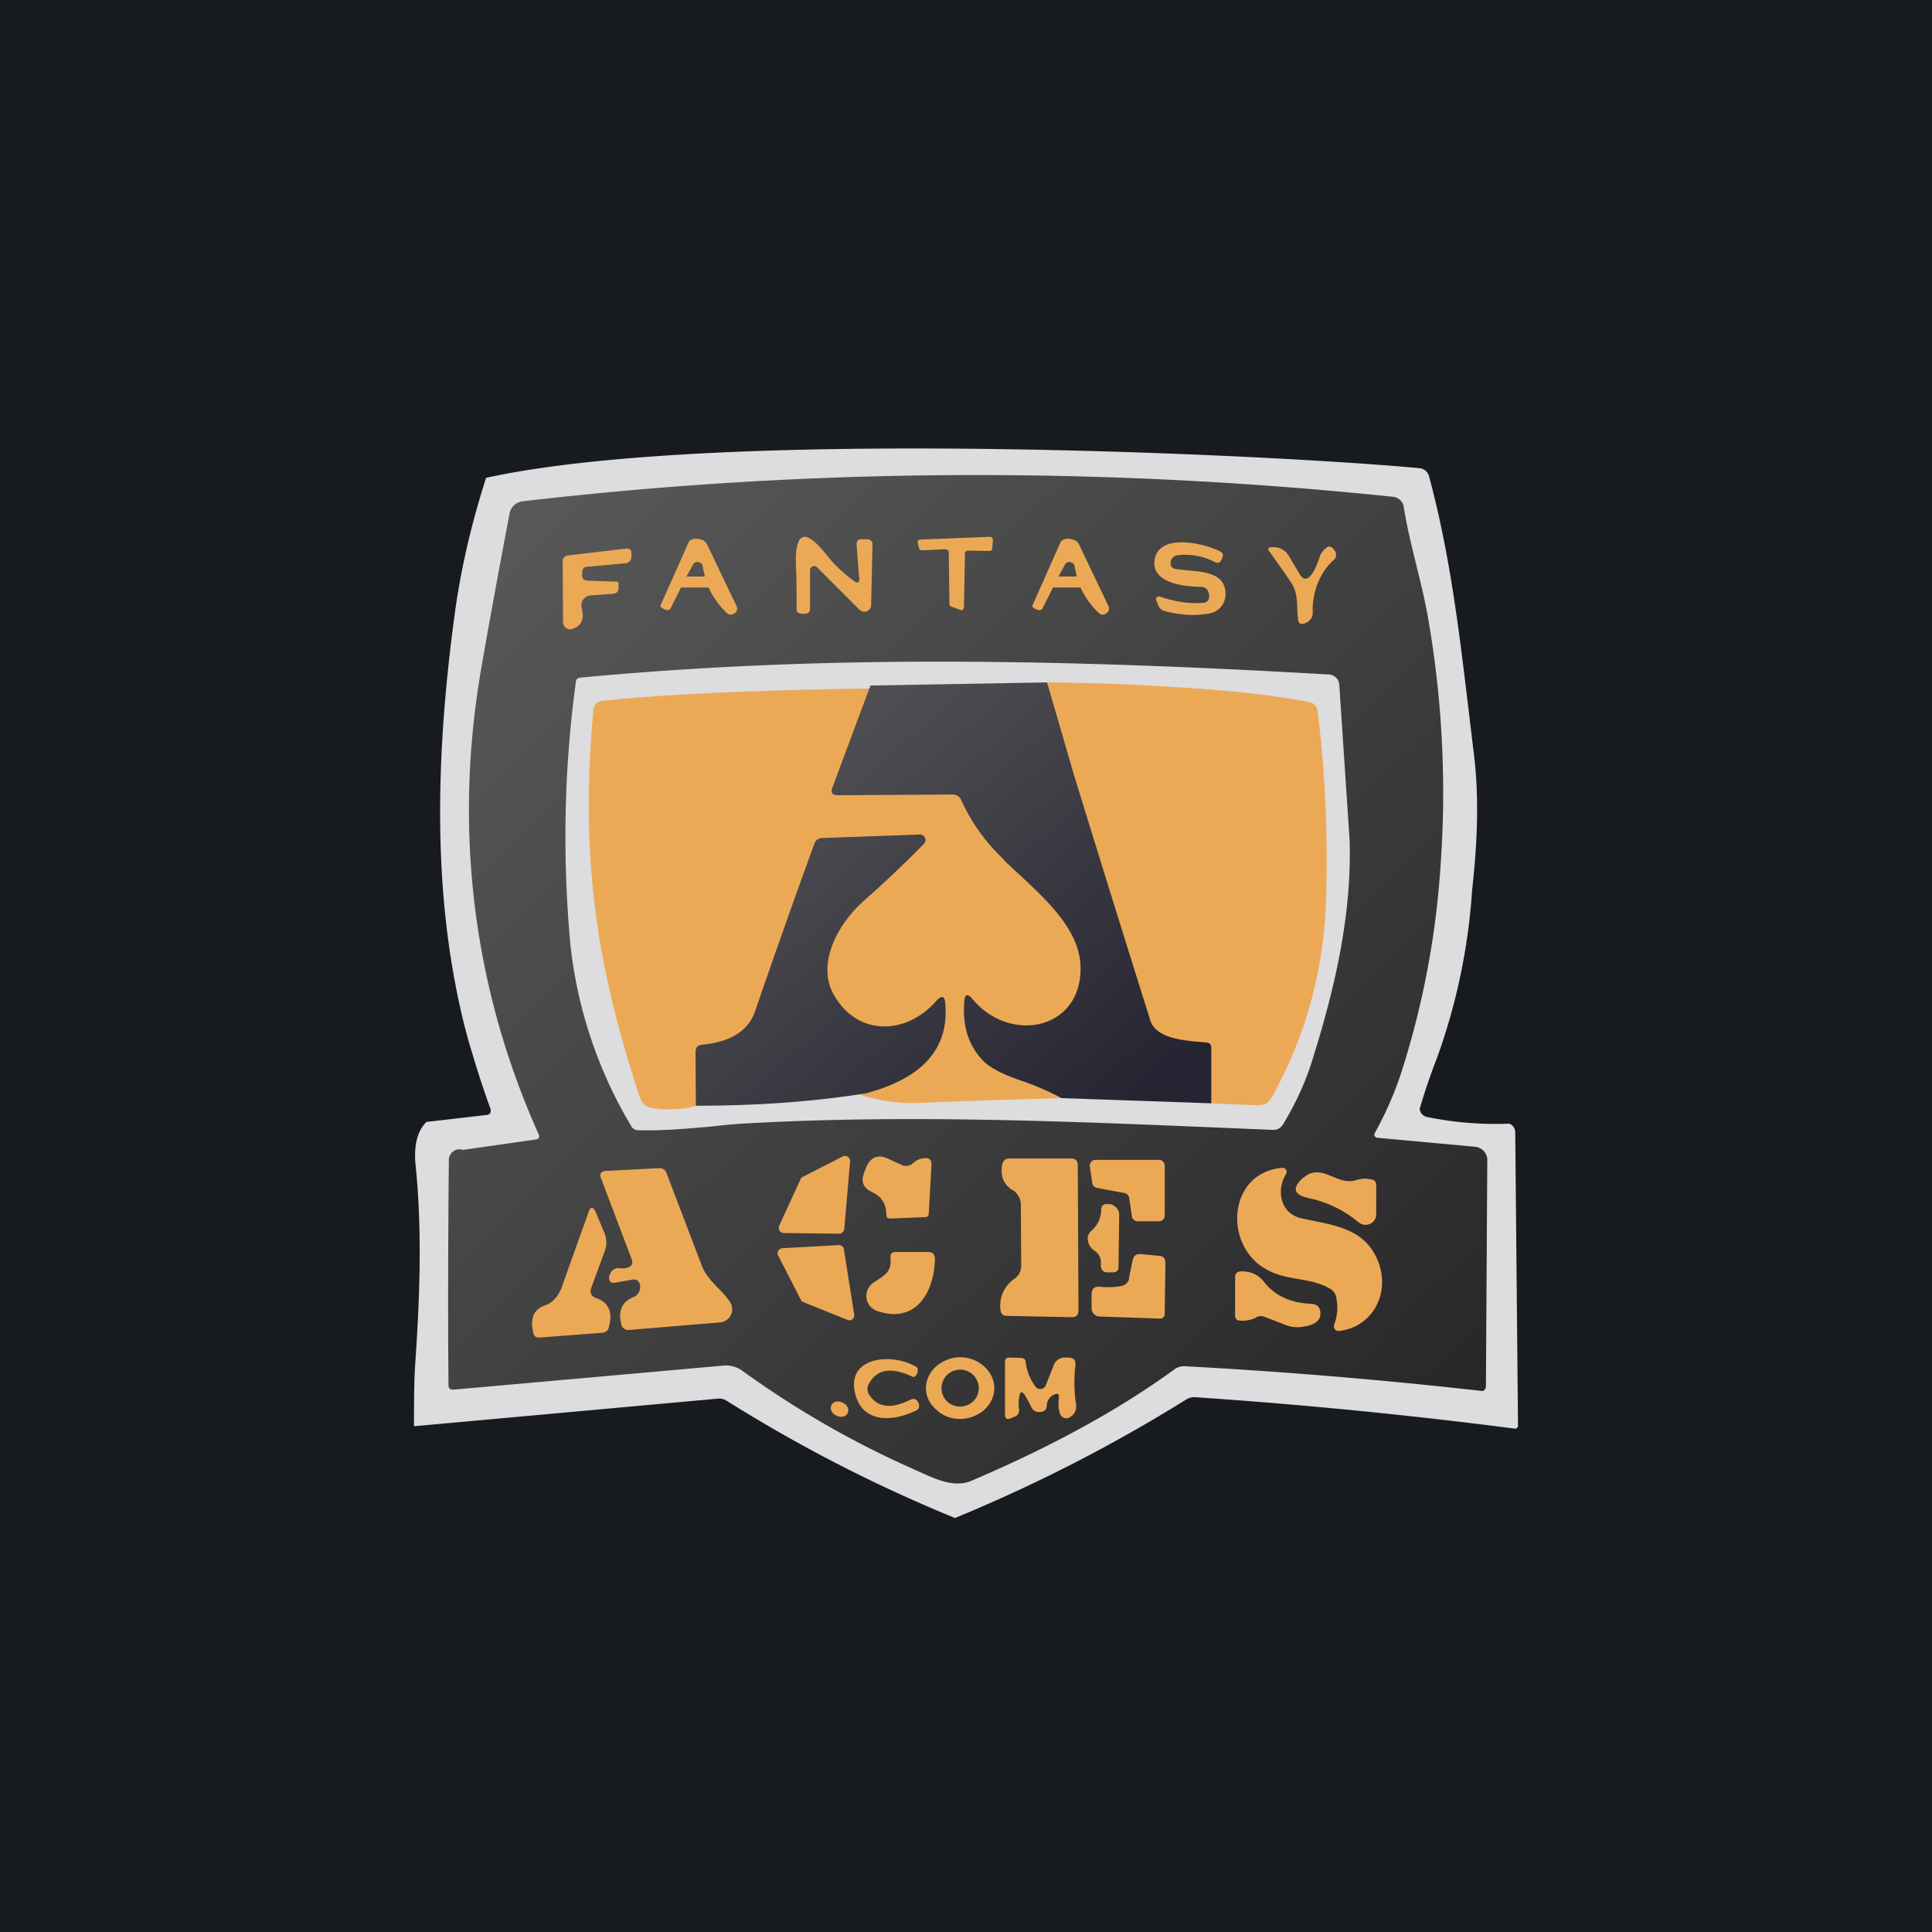 <!-- by TradeStack --><svg width="56" height="56" viewBox="0 0 56 56" xmlns="http://www.w3.org/2000/svg"><path fill="#181B1E" d="M0 0h56v56H0z"/><path d="M12 41.35c0-.7 0-1.33.04-1.88.13-1.92.2-3.84 0-5.76-.04-.53.06-.93.32-1.19l1.73-.2c.12-.01.16-.08.12-.2-.18-.5-.35-1.01-.51-1.55-.29-.93-.5-1.92-.66-2.98-.47-3.16-.3-6.48.12-9.64.18-1.4.5-2.76.93-4.1 6.71-1.47 22.9-.67 27.05-.28.13.01.24.1.28.23.7 2.6.94 5.1 1.3 8.04.16 1.3.1 2.61-.05 3.96a17.7 17.7 0 0 1-1.02 4.87 17.74 17.74 0 0 0-.5 1.47.27.27 0 0 0 .23.24 9.93 9.93 0 0 0 2.37.19.27.27 0 0 1 .17.25l.08 8.5a.08.08 0 0 1-.03.07.08.08 0 0 1-.06.02 151.8 151.8 0 0 0-9.25-.91.45.45 0 0 0-.3.08A45.26 45.26 0 0 1 27.68 44a43.09 43.09 0 0 1-6.62-3.4.4.4 0 0 0-.25-.06l-8.81.8Z" fill="#DDDCDE"/><path d="M41.75 25.17c.18-2.44.06-4.85-.35-7.22-.18-1.06-.54-2.17-.71-3.25a.35.35 0 0 0-.31-.3c-8.47-.88-16.88-.84-25.23.13a.44.44 0 0 0-.38.35c-.27 1.44-.55 2.93-.82 4.49-.8 4.61-.26 9.22 1.66 13.5.04.1.01.15-.09.16l-2.1.3a.31.31 0 0 0-.41.3c-.02 2.18-.03 4.35-.01 6.52 0 .1.05.13.14.13l7.86-.7c.18-.01.35.04.5.14a27.32 27.32 0 0 0 5.06 2.9c.47.21 1.07.53 1.6.3 2.3-.98 4.26-2.05 5.87-3.22.09-.07.19-.1.3-.1a148.02 148.02 0 0 1 8.64.72.14.14 0 0 0 .1-.14l.04-6.56c0-.19-.15-.36-.35-.38l-2.83-.26c-.07 0-.12-.08-.08-.14.31-.56.56-1.13.75-1.7a24.87 24.87 0 0 0 1.15-5.97Zm-2.93-5.32.3 4.52c.06 2.11-.4 4.18-1.07 6.32-.2.66-.49 1.29-.86 1.9a.33.33 0 0 1-.31.16c-5.08-.21-10.13-.47-15.21-.19-.39.02-.76.06-1.13.1-.69.06-1.36.12-2.05.1a.23.23 0 0 1-.2-.13 12.97 12.97 0 0 1-1.76-5.28c-.23-2.55-.18-5.07.16-7.57 0-.09.06-.14.15-.14 7.21-.68 14.18-.52 21.68-.09a.32.32 0 0 1 .3.3Z" fill="url(#alrko42qm)"/><path d="m27.42 15.92-.7.03a.08.08 0 0 1-.08-.06l-.04-.15a.08.08 0 0 1 .07-.1l2.03-.08c.04 0 .08.04.08.09l-.02.25a.08.08 0 0 1-.08.07l-.63-.01a.08.08 0 0 0-.08.07l-.03 1.57c0 .06-.05.1-.1.08l-.27-.1a.08.08 0 0 1-.05-.07L27.5 16a.08.08 0 0 0-.08-.07ZM24.9 16.73l-.07-.95c0-.1.04-.15.14-.15h.17c.08 0 .15.06.15.15l-.04 1.78a.2.2 0 0 1-.33.12l-1.24-1.24a.12.12 0 0 0-.2.08v1.13a.14.14 0 0 1-.14.14h-.08c-.12 0-.18-.05-.17-.16 0-.44 0-.85-.02-1.25-.03-.97.26-1.08.87-.32.23.3.5.55.8.77.12.1.18.06.17-.1ZM34.07 16.49c.53.1 1.5-.02 1.45.78a.56.56 0 0 1-.46.51c-.42.08-.86.05-1.31-.07a.26.26 0 0 1-.17-.15l-.07-.17c-.02-.05.03-.11.1-.1.47.16.9.22 1.29.18.19-.02.18-.3.07-.4a.22.22 0 0 0-.16-.06c-.47 0-1.47-.11-1.34-.8.14-.78 1.48-.45 1.91-.22.11.06.06.16.02.24-.04.09-.1.1-.19.06a1.85 1.85 0 0 0-1.05-.2c-.13.01-.2.08-.23.2-.01.11.03.18.14.2ZM37.97 16.7c.13-.11.24-.43.3-.61.05-.1.11-.17.2-.23.07-.05.15 0 .23.12a.2.2 0 0 1-.05.26c-.42.37-.62.98-.6 1.51a.3.3 0 0 1-.05.18.32.32 0 0 1-.14.12c-.08.04-.2.07-.23-.06-.06-.41.03-.78-.23-1.14a33.14 33.14 0 0 0-.64-.91c0-.05.03-.08.07-.08h.08c.2 0 .35.09.45.26l.33.55c.08.12.17.14.28.04ZM17.02 16.83l.86.03c.03 0 .05.02.05.05v.13c0 .1-.05.16-.16.17l-.66.05a.29.29 0 0 0-.25.36c.08.32 0 .52-.27.61-.13.04-.27-.05-.27-.2l-.01-1.75c0-.1.05-.16.16-.18l1.69-.2c.1 0 .14.04.14.13v.1c0 .12-.07.19-.2.2l-1.1.1c-.08.01-.12.06-.12.14-.01.1-.03.2.08.25l.06.01ZM35.1 31.98l1.34.06c.09 0 .17-.01.25-.05.07-.05.13-.1.17-.18a12.4 12.4 0 0 0 1.57-5.57 35.2 35.2 0 0 0-.24-5.64.3.3 0 0 0-.24-.25c-.9-.17-1.8-.28-2.7-.35a68.3 68.3 0 0 0-4.9-.22c1.63 5.63-.1 4.02-2.97.16-2.56 0-7.3.08-9.95.38a.27.27 0 0 0-.23.24c-.38 4.22.05 7.33 1.35 11.26.06.17.18.27.36.3.5.06.92.04 1.26-.07 2.64-2.19 3.88.04 6.47-.08 1.37-.06 2.75-.1 4.13-.14 1.39-.43 3.73-2.95 4.34.15Z" fill="#ECA955"/><path d="m30.35 19.78.77 2.65a1168.7 1168.7 0 0 0 2.22 7.14c.16.52.92.59 1.55.64l.09.01c.09.01.13.06.13.15v1.61l-4.34-.15c-.37-.2-.75-.36-1.15-.5-.54-.18-.9-.37-1.1-.56-.43-.43-.63-1-.57-1.74.01-.22.1-.24.24-.07 1.08 1.3 3.16.9 3.13-.92-.01-1.05-.94-1.91-1.74-2.66-.2-.18-.4-.36-.56-.54a5.43 5.43 0 0 1-1.16-1.65.26.26 0 0 0-.25-.16l-3.32.02c-.17 0-.22-.07-.16-.23l1.1-2.95 5.12-.09Z" fill="url(#blrko42qm)"/><path d="M20.17 32.05c1.73 0 3.37-.11 4.93-.36 1.65-.44 2.41-1.3 2.3-2.6-.02-.23-.1-.25-.26-.08-.87 1-2.32 1.05-3-.23-.47-.92.2-2.06.91-2.68.6-.53 1.18-1.08 1.73-1.64a.16.16 0 0 0-.13-.27l-2.82.1a.24.24 0 0 0-.22.15 281.8 281.8 0 0 0-1.73 4.89c-.2.55-.7.87-1.52.95-.13.01-.2.08-.2.22l.01 1.55Z" fill="url(#clrko42qm)"/><path d="m24.64 33.67-.17 1.96c-.01.07-.08.13-.15.13l-1.6-.02a.15.15 0 0 1-.14-.2l.62-1.35a.15.15 0 0 1 .07-.08l1.16-.59c.1-.05.22.03.21.15ZM26.47 33.71c.1-.09.22-.14.36-.14.12 0 .17.06.17.18l-.08 1.42c0 .08-.04.11-.12.11l-1 .04c-.07 0-.11-.04-.11-.12 0-.3-.14-.52-.4-.64-.28-.13-.35-.32-.23-.6l.05-.13c.13-.3.35-.38.64-.24l.37.17a.3.3 0 0 0 .35-.05ZM29.35 34.5c-.26-.17-.36-.41-.3-.74.02-.12.09-.18.22-.18h1.79c.12 0 .18.07.18.2l.02 4.2c0 .14-.07.2-.2.2l-1.88-.04c-.11 0-.17-.06-.18-.17a.94.94 0 0 1 .4-.9c.12-.08.2-.22.2-.37l-.01-1.77a.52.52 0 0 0-.24-.44ZM32.59 34.58l-.8-.15a.17.17 0 0 1-.13-.14l-.07-.47c-.02-.1.06-.2.16-.2h1.85c.09 0 .16.08.16.17v1.45c0 .09-.08.16-.17.16h-.61a.17.17 0 0 1-.17-.14l-.08-.54a.17.17 0 0 0-.14-.14ZM17.77 37.18a.1.1 0 0 1-.1-.06.26.26 0 0 1 .02-.21.26.26 0 0 1 .28-.15c.16.02.43-.02.34-.26l-.89-2.35c-.05-.13 0-.2.14-.21l1.55-.08c.1 0 .16.04.2.12l1.03 2.7c.17.45.57.68.82 1.06.16.24 0 .57-.29.59l-2.64.22a.2.2 0 0 1-.22-.16c-.1-.4.02-.67.37-.8a.28.28 0 0 0 .1-.08c.13-.14.1-.46-.15-.42l-.56.1ZM38.56 37.36c-.62-.37-1.3-.2-1.96-.63-1.14-.75-.97-2.75.57-2.88.1 0 .16.1.1.19-.28.46-.16 1.13.44 1.27.87.2 1.79.25 2.2 1.17.42.92-.07 1.98-1.1 2.1-.1.01-.17-.09-.14-.18.1-.27.12-.54.06-.8a.35.35 0 0 0-.17-.24Z" fill="#ECA955"/><path d="M37.78 34.14c.52-.46.97.24 1.52.07.15-.05.3-.06.46-.02.08.01.12.06.13.15v.85c.01.26-.3.41-.51.24a3.3 3.3 0 0 0-1.44-.7c-.45-.1-.5-.29-.16-.6ZM31.72 36.25a.43.43 0 0 1-.18-.26.3.3 0 0 1 .1-.32.82.82 0 0 0 .28-.62c0-.09.05-.13.13-.15.07 0 .13 0 .19.02.14.07.21.18.2.33l-.02 1.48c0 .1-.06.15-.16.15h-.17c-.11 0-.17-.07-.18-.18v-.14a.4.4 0 0 0-.19-.31ZM17.27 37.62c.36.12.5.4.38.84-.02.1-.08.16-.19.17l-1.83.14c-.1 0-.15-.04-.17-.13-.1-.42 0-.68.33-.8.27-.09.43-.33.51-.58l.75-2.1c.06-.2.14-.2.22-.02l.23.55c.09.2.1.4.02.6l-.39 1.06c-.04.11.02.24.14.27ZM23.21 37.67l-.66-1.29a.14.14 0 0 1-.01-.06c0-.07.06-.13.13-.14l1.64-.09c.08 0 .14.05.15.12l.3 1.9a.14.14 0 0 1-.19.15l-1.29-.52a.14.14 0 0 1-.07-.07ZM25.29 37.2c.3-.22.57-.29.52-.75-.01-.1.04-.16.15-.16h.94c.13 0 .2.07.2.2-.02.97-.56 1.91-1.7 1.5a.46.46 0 0 1-.11-.79Z" fill="#ECA955"/><path d="m32.72 37.06.11-.53c.03-.13.1-.19.24-.18l.51.05c.14 0 .2.08.2.21l-.02 1.46c0 .1-.05.15-.15.15l-1.73-.06a.24.24 0 0 1-.17-.07.23.23 0 0 1-.07-.17v-.37c-.01-.19.08-.28.27-.25.22.02.42.01.62-.03.1-.03.17-.1.2-.2ZM36.41 38.19c-.14.07-.29.1-.46.09-.1 0-.15-.06-.15-.16v-1.09c0-.12.06-.18.19-.18.27 0 .49.1.65.31.32.4.76.6 1.33.63.22 0 .32.12.3.33-.02.17-.17.28-.47.33-.2.04-.39.02-.57-.06l-.55-.21a.31.31 0 0 0-.27 0ZM26.44 39.9c-.43-.2-.96-.32-1.25.2a.3.3 0 0 0 0 .32c.25.39.66.43 1.22.14l.06-.01c.12-.01.2.16.16.26a.13.13 0 0 1-.07.07c-.66.33-1.58.4-1.78-.52-.23-1.04 1.08-1.15 1.76-.75.03.01.05.04.06.07v.1c-.03.05-.07.17-.16.12ZM30.54 40.43a.36.36 0 0 0-.2.32c0 .09-.05.15-.14.17-.15.03-.26-.02-.32-.16a2.78 2.78 0 0 0-.18-.33c-.08-.11-.13-.1-.15.03-.03.13-.03.26-.01.4 0 .09-.03.16-.12.2l-.12.05c-.11.05-.17.01-.17-.11v-1.51c0-.1.04-.14.13-.14l.33.01c.09 0 .14.05.14.13.04.28.14.52.3.72.08.09.23.06.28-.05l.23-.58a.34.34 0 0 1 .35-.23h.08c.15 0 .22.08.2.23-.04.37-.04.74.02 1.12.02.18-.04.3-.2.39-.1.05-.22 0-.26-.1a1 1 0 0 1-.04-.46c.02-.13-.03-.16-.15-.1ZM24.24 41.03c.13.07.28.04.33-.07.05-.1 0-.24-.14-.3-.13-.07-.28-.04-.33.07-.05.1 0 .24.14.3ZM28.52 40.87c.19-.16.3-.4.3-.63 0-.23-.1-.46-.29-.63a1.04 1.04 0 0 0-.7-.27c-.25 0-.5.1-.69.26-.19.17-.3.4-.3.63 0 .24.1.46.3.63.17.17.42.27.69.27.26 0 .5-.1.7-.26Zm-.15-.63c0 .29-.24.53-.54.53a.53.53 0 0 1-.54-.53c0-.3.24-.54.54-.54.3 0 .54.24.54.54Z" fill="#ECA955"/><path fill-rule="evenodd" d="m30.68 16.71.21-.38a.16.16 0 0 1 .23.02c.02.02.03.05.03.08l.06.28h-.53Zm-.16.32-.29.58c-.05.13-.19.06-.27.01-.03-.02-.04-.04-.03-.08l.8-1.8c.03-.07.08-.1.16-.12.07-.01.14 0 .2.02.1.02.15.07.19.15l.85 1.78c.03.07.01.16-.05.2-.09.06-.17.06-.23 0a2.4 2.4 0 0 1-.53-.74h-.8ZM19.9 16.71l.21-.38a.16.16 0 0 1 .23.02c.02.02.03.05.03.08l.06.28h-.53Zm-.16.32-.29.58c-.05.13-.18.06-.27.01-.03-.02-.04-.04-.03-.08l.8-1.8c.03-.07.08-.1.16-.12.07-.01.14 0 .21.02.08.02.14.07.18.15l.85 1.78c.04.07.01.16-.05.2-.09.06-.16.06-.23 0a2.4 2.4 0 0 1-.53-.74h-.8Z" fill="#ECA955"/><defs><linearGradient id="alrko42qm" x1="15.36" y1="14.5" x2="42.3" y2="41.61" gradientUnits="userSpaceOnUse"><stop stop-color="#585858"/><stop offset="1" stop-color="#272729"/></linearGradient><linearGradient id="blrko42qm" x1="22.58" y1="20.47" x2="32.66" y2="32.15" gradientUnits="userSpaceOnUse"><stop stop-color="#545456"/><stop offset="1" stop-color="#252432"/></linearGradient><linearGradient id="clrko42qm" x1="22.58" y1="20.47" x2="32.66" y2="32.15" gradientUnits="userSpaceOnUse"><stop stop-color="#545456"/><stop offset="1" stop-color="#252432"/></linearGradient></defs></svg>
